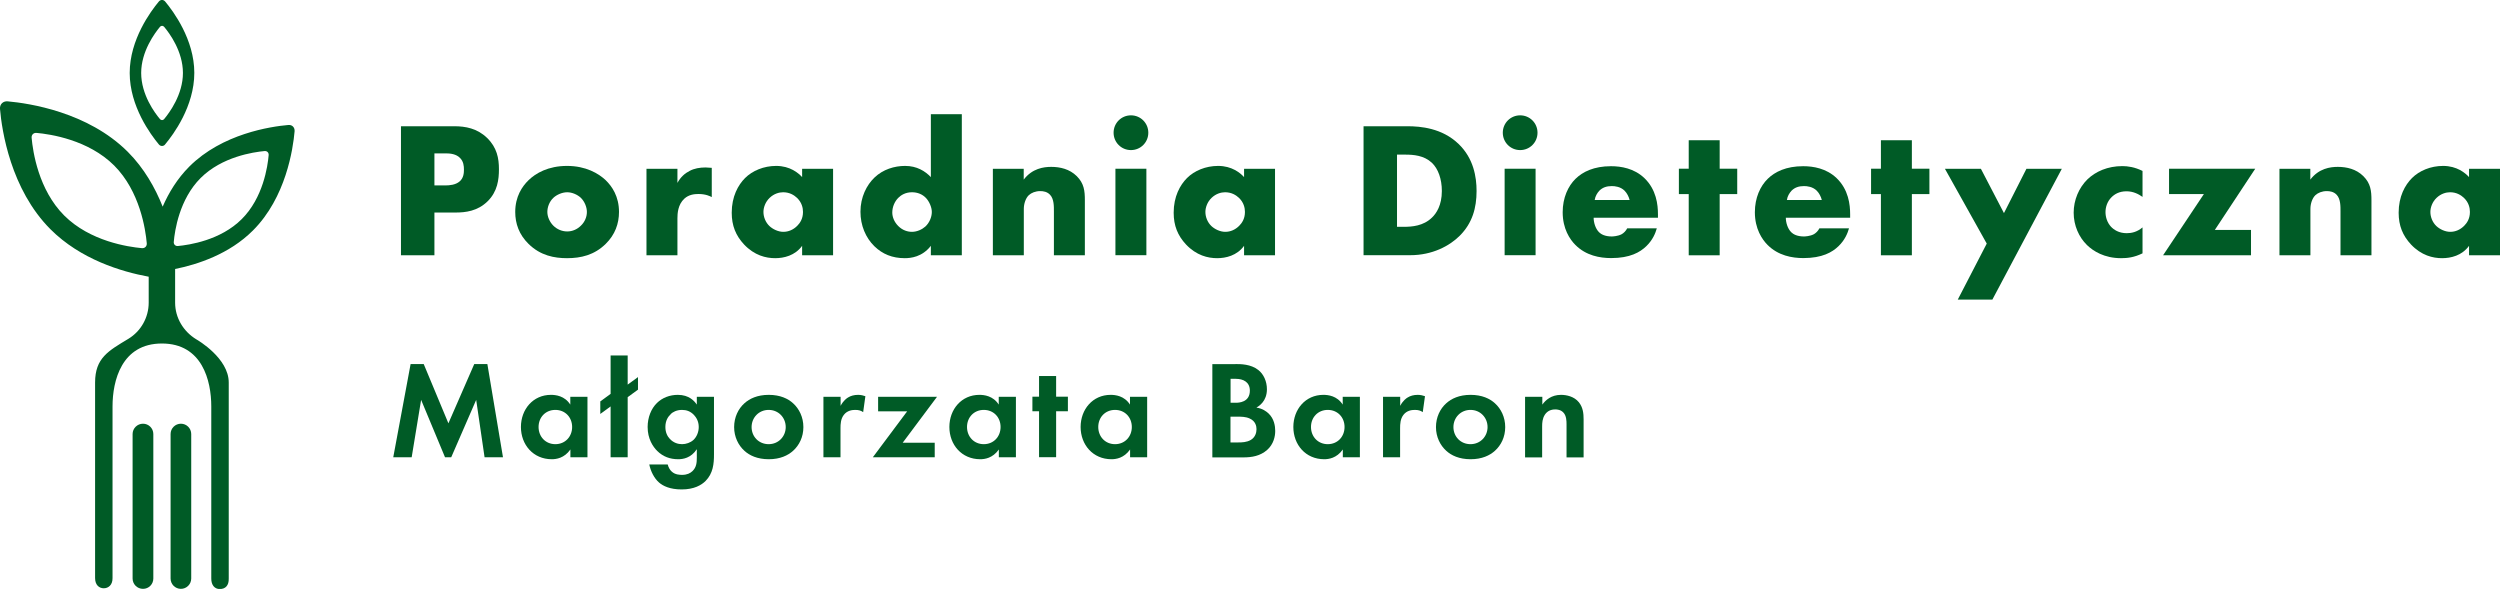 <svg width="416" height="98" viewBox="0 0 416 98" fill="none" xmlns="http://www.w3.org/2000/svg">
<g clip-path="url(#clip0_177_394)">
<path d="M72.288 35.365V42.48H66.721V21.007H75.594C77.455 21.007 79.397 21.36 81.034 22.934C82.703 24.54 83.023 26.355 83.023 28.154C83.023 29.856 82.799 31.864 81.13 33.502C79.461 35.14 77.455 35.365 75.787 35.365H72.272H72.288ZM72.288 30.852H74.15C74.728 30.852 75.819 30.788 76.493 30.177C77.167 29.599 77.199 28.732 77.199 28.218C77.199 27.64 77.135 26.869 76.557 26.291C75.915 25.616 74.888 25.52 74.182 25.52H72.288V30.868V30.852Z" fill="#005B26"/>
<path d="M100.787 40.584C98.893 42.447 96.663 42.961 94.352 42.961C92.266 42.961 89.939 42.544 87.95 40.584C86.377 39.043 85.735 37.212 85.735 35.268C85.735 32.699 86.891 31.012 87.95 29.985C89.137 28.828 91.223 27.608 94.352 27.608C97.481 27.608 99.599 28.86 100.787 29.985C101.846 31.012 103.001 32.683 103.001 35.268C103.001 37.196 102.359 39.043 100.787 40.584ZM92.074 32.924C91.432 33.534 91.079 34.433 91.079 35.268C91.079 36.104 91.496 36.971 92.074 37.549C92.683 38.159 93.518 38.513 94.384 38.513C95.251 38.513 96.053 38.159 96.663 37.549C97.305 36.939 97.658 36.104 97.658 35.268C97.658 34.498 97.305 33.566 96.663 32.924C96.085 32.378 95.187 31.992 94.384 31.992C93.582 31.992 92.651 32.378 92.074 32.924Z" fill="#005B26"/>
<path d="M107.574 28.09H112.725V30.434C113.239 29.471 113.977 28.828 114.747 28.443C115.517 28.025 116.448 27.865 117.411 27.865C117.539 27.865 117.764 27.897 118.438 27.929V32.795C118.181 32.667 117.475 32.281 116.223 32.281C115.549 32.281 114.619 32.378 113.881 33.052C112.789 34.048 112.725 35.557 112.725 36.328V42.48H107.574V28.09Z" fill="#005B26"/>
<path d="M133.473 28.09H138.624V42.48H133.473V40.906C132.286 42.544 130.424 42.961 128.996 42.961C127.456 42.961 125.546 42.512 123.813 40.681C122.433 39.203 121.759 37.549 121.759 35.397C121.759 32.699 122.818 30.788 123.974 29.631C125.193 28.411 127.087 27.608 129.156 27.608C131.467 27.608 132.863 28.796 133.473 29.471V28.09ZM128.065 32.924C127.359 33.598 127.038 34.53 127.038 35.268C127.038 36.104 127.391 37.003 128.033 37.613C128.579 38.127 129.477 38.577 130.344 38.577C131.21 38.577 132.013 38.224 132.655 37.581C133.104 37.131 133.617 36.425 133.617 35.268C133.617 34.594 133.425 33.694 132.622 32.924C132.141 32.474 131.403 31.992 130.312 31.992C129.67 31.992 128.803 32.217 128.065 32.924Z" fill="#005B26"/>
<path d="M160.046 42.48H154.895V40.906C153.451 42.769 151.557 42.961 150.546 42.961C148.492 42.961 146.84 42.287 145.492 40.97C144.048 39.557 143.181 37.517 143.181 35.236C143.181 32.795 144.208 30.788 145.524 29.535C146.936 28.186 148.829 27.608 150.61 27.608C152.568 27.608 153.948 28.475 154.895 29.471V18.999H160.046V42.48ZM153.964 37.71C154.638 37.099 155.055 36.136 155.055 35.269C155.055 34.465 154.606 33.502 154.092 32.956C153.515 32.346 152.713 31.992 151.75 31.992C150.659 31.992 149.92 32.474 149.471 32.924C148.894 33.502 148.476 34.401 148.476 35.365C148.476 36.104 148.797 36.939 149.471 37.613C150.177 38.32 151.012 38.577 151.75 38.577C152.584 38.577 153.419 38.191 153.964 37.71Z" fill="#005B26"/>
<path d="M165.197 28.09H170.347V29.888C171.759 28.025 173.669 27.768 174.921 27.768C176.397 27.768 177.969 28.122 179.173 29.31C180.392 30.531 180.521 31.751 180.521 33.341V42.48H175.37V35.204C175.37 34.369 175.402 33.116 174.728 32.41C174.247 31.896 173.605 31.799 173.091 31.799C172.289 31.799 171.615 32.089 171.198 32.474C170.684 32.956 170.363 33.887 170.363 34.755V42.48H165.213V28.09H165.197Z" fill="#005B26"/>
<path d="M188.191 19.192C189.795 19.192 191.079 20.477 191.079 22.083C191.079 23.689 189.795 24.974 188.191 24.974C186.586 24.974 185.302 23.689 185.302 22.083C185.302 20.477 186.586 19.192 188.191 19.192ZM190.758 28.073V42.464H185.607V28.073H190.758Z" fill="#005B26"/>
<path d="M207.013 28.09H212.164V42.48H207.013V40.906C205.826 42.544 203.964 42.961 202.536 42.961C200.996 42.961 199.086 42.512 197.353 40.681C195.973 39.203 195.299 37.549 195.299 35.397C195.299 32.699 196.358 30.788 197.514 29.631C198.733 28.411 200.627 27.608 202.697 27.608C205.007 27.608 206.403 28.796 207.013 29.471V28.09ZM201.606 32.924C200.899 33.598 200.579 34.53 200.579 35.268C200.579 36.104 200.932 37.003 201.573 37.613C202.119 38.127 203.018 38.577 203.884 38.577C204.751 38.577 205.553 38.224 206.195 37.581C206.644 37.131 207.158 36.425 207.158 35.268C207.158 34.594 206.965 33.694 206.163 32.924C205.681 32.474 204.943 31.992 203.852 31.992C203.21 31.992 202.344 32.217 201.606 32.924Z" fill="#005B26"/>
<path d="M226.895 42.48V21.007H234.196C236.346 21.007 239.956 21.296 242.716 23.962C245.219 26.371 245.701 29.471 245.701 31.783C245.701 34.61 244.995 37.132 242.909 39.219C241.208 40.922 238.336 42.464 234.677 42.464H226.895V42.48ZM232.463 37.742H233.586C234.934 37.742 236.843 37.613 238.287 36.2C238.993 35.526 239.924 34.176 239.924 31.783C239.924 29.792 239.314 28.073 238.255 27.078C236.94 25.857 235.207 25.729 233.811 25.729H232.463V37.742Z" fill="#005B26"/>
<path d="M252.954 19.192C254.558 19.192 255.842 20.477 255.842 22.083C255.842 23.689 254.558 24.974 252.954 24.974C251.349 24.974 250.065 23.689 250.065 22.083C250.065 20.477 251.349 19.192 252.954 19.192ZM255.521 28.073V42.464H250.37V28.073H255.521Z" fill="#005B26"/>
<path d="M275.9 36.232H265.181C265.181 37.003 265.47 38.031 266.079 38.641C266.4 38.962 267.042 39.348 268.198 39.348C268.326 39.348 269.225 39.316 269.866 38.962C270.187 38.77 270.54 38.448 270.765 37.999H275.691C275.467 38.802 275.017 39.926 273.958 40.954C272.899 41.982 271.23 42.945 268.101 42.945C266.208 42.945 263.913 42.528 262.148 40.761C261.217 39.83 260.03 38.063 260.03 35.317C260.03 32.908 260.929 30.964 262.18 29.744C263.368 28.587 265.229 27.656 268.069 27.656C269.738 27.656 271.904 28.009 273.605 29.615C275.627 31.543 275.884 34.064 275.884 35.67V36.216L275.9 36.232ZM271.166 33.277C271.038 32.731 270.717 32.121 270.332 31.735C269.658 31.061 268.727 30.964 268.214 30.964C267.347 30.964 266.673 31.189 266.128 31.735C265.775 32.121 265.454 32.635 265.357 33.277H271.182H271.166Z" fill="#005B26"/>
<path d="M286.153 32.297V42.48H281.003V32.297H279.366V28.073H281.003V23.336H286.153V28.073H289.074V32.297H286.153Z" fill="#005B26"/>
<path d="M307.88 36.232H297.161C297.161 37.003 297.45 38.031 298.06 38.641C298.381 38.962 299.023 39.348 300.178 39.348C300.306 39.348 301.205 39.316 301.847 38.962C302.168 38.77 302.521 38.448 302.745 37.999H307.672C307.447 38.802 306.998 39.926 305.939 40.954C304.88 41.982 303.211 42.945 300.082 42.945C298.188 42.945 295.894 42.528 294.128 40.761C293.198 39.83 292.01 38.063 292.01 35.317C292.01 32.908 292.909 30.964 294.161 29.744C295.348 28.587 297.209 27.656 300.05 27.656C301.718 27.656 303.885 28.009 305.586 29.615C307.607 31.543 307.864 34.064 307.864 35.67V36.216L307.88 36.232ZM303.147 33.277C303.018 32.731 302.697 32.121 302.312 31.735C301.638 31.061 300.707 30.964 300.194 30.964C299.327 30.964 298.654 31.189 298.108 31.735C297.755 32.121 297.434 32.635 297.338 33.277H303.163H303.147Z" fill="#005B26"/>
<path d="M318.134 32.297V42.48H312.983V32.297H311.346V28.073H312.983V23.336H318.134V28.073H321.054V32.297H318.134Z" fill="#005B26"/>
<path d="M330.586 40.52L323.638 28.09H329.623L333.458 35.461L337.197 28.09H343.086L331.532 49.851H325.772L330.602 40.52H330.586Z" fill="#005B26"/>
<path d="M356.516 42.158C355.136 42.833 354.013 42.961 352.938 42.961C350.146 42.961 348.301 41.773 347.274 40.777C345.926 39.46 345.059 37.517 345.059 35.397C345.059 33.277 345.926 31.237 347.37 29.824C348.718 28.539 350.708 27.64 353.163 27.64C354.061 27.64 355.217 27.8 356.516 28.443V32.763C355.842 32.281 354.944 31.832 353.853 31.832C352.633 31.832 351.863 32.313 351.349 32.827C350.643 33.534 350.355 34.465 350.355 35.301C350.355 36.136 350.643 37.035 351.253 37.71C351.735 38.224 352.569 38.802 353.885 38.802C354.623 38.802 355.586 38.641 356.516 37.838V42.158Z" fill="#005B26"/>
<path d="M368.551 38.256H374.568V42.48H359.934L366.722 32.297H360.929V28.073H375.274L368.551 38.256Z" fill="#005B26"/>
<path d="M379.286 28.09H384.437V29.888C385.849 28.025 387.759 27.768 389.01 27.768C390.486 27.768 392.059 28.122 393.262 29.31C394.482 30.531 394.61 31.751 394.61 33.341V42.48H389.459V35.204C389.459 34.369 389.492 33.116 388.818 32.41C388.336 31.896 387.694 31.799 387.181 31.799C386.379 31.799 385.705 32.089 385.287 32.474C384.774 32.956 384.453 33.887 384.453 34.755V42.48H379.302V28.09H379.286Z" fill="#005B26"/>
<path d="M410.849 28.09H416V42.48H410.849V40.906C409.662 42.544 407.8 42.961 406.372 42.961C404.832 42.961 402.922 42.512 401.189 40.681C399.809 39.203 399.135 37.549 399.135 35.397C399.135 32.699 400.194 30.788 401.35 29.631C402.569 28.411 404.463 27.608 406.533 27.608C408.843 27.608 410.239 28.796 410.849 29.471V28.09ZM405.442 32.924C404.736 33.598 404.415 34.53 404.415 35.268C404.415 36.104 404.768 37.003 405.409 37.613C405.955 38.127 406.854 38.577 407.72 38.577C408.587 38.577 409.389 38.224 410.031 37.581C410.48 37.131 410.994 36.425 410.994 35.268C410.994 34.594 410.801 33.694 409.999 32.924C409.517 32.474 408.779 31.992 407.688 31.992C407.046 31.992 406.18 32.217 405.442 32.924Z" fill="#005B26"/>
<path d="M68.325 60.58H70.507L74.615 70.441L78.916 60.58H81.098L83.697 76.094H80.633L79.237 66.538L75.081 76.094H74.054L70.074 66.538L68.502 76.094H65.437L68.325 60.58Z" fill="#005B26"/>
<path d="M94.914 66.024H97.754V76.094H94.914V74.793C93.887 76.254 92.539 76.415 91.817 76.415C88.72 76.415 86.682 73.99 86.682 71.051C86.682 68.112 88.704 65.703 91.672 65.703C92.443 65.703 93.951 65.847 94.898 67.325V66.024H94.914ZM89.618 71.051C89.618 72.657 90.774 73.91 92.41 73.91C94.047 73.91 95.203 72.657 95.203 71.051C95.203 69.445 94.047 68.208 92.41 68.208C90.774 68.208 89.618 69.445 89.618 71.051Z" fill="#005B26"/>
<path d="M104.445 59.134V64L106.162 62.748V64.836L104.445 66.088V76.094H101.605V67.63L99.888 68.883V66.795L101.605 65.542V59.15H104.445V59.134Z" fill="#005B26"/>
<path d="M115.966 66.024H118.807V75.628C118.807 77.17 118.662 78.76 117.411 80.029C116.721 80.719 115.501 81.442 113.431 81.442C111.474 81.442 110.318 80.864 109.66 80.286C108.874 79.611 108.264 78.423 108.04 77.282H111.104C111.217 77.748 111.474 78.214 111.794 78.487C112.356 79.001 113.126 79.017 113.511 79.017C114.33 79.017 114.859 78.744 115.228 78.391C115.886 77.764 115.95 76.977 115.95 76.158V74.745C114.972 76.238 113.624 76.415 112.854 76.415C111.506 76.415 110.35 75.998 109.371 75.05C108.633 74.311 107.767 73.01 107.767 71.051C107.767 69.477 108.345 67.999 109.323 67.052C110.206 66.185 111.441 65.703 112.789 65.703C114.667 65.703 115.549 66.731 115.95 67.325V66.024H115.966ZM111.618 68.915C111.153 69.332 110.719 70.007 110.719 71.051C110.719 71.934 111.04 72.593 111.457 73.026C112.067 73.685 112.821 73.91 113.495 73.91C114.169 73.91 114.891 73.653 115.373 73.219C115.95 72.689 116.271 71.87 116.271 71.051C116.271 70.103 115.854 69.445 115.453 69.027C114.891 68.449 114.25 68.208 113.479 68.208C112.581 68.208 111.939 68.578 111.602 68.899L111.618 68.915Z" fill="#005B26"/>
<path d="M131.981 67.116C132.976 68.016 133.682 69.413 133.682 71.067C133.682 72.721 132.992 74.086 131.981 75.002C131.114 75.789 129.814 76.415 127.921 76.415C126.028 76.415 124.712 75.789 123.861 75.002C122.866 74.102 122.16 72.705 122.16 71.067C122.16 69.429 122.85 68.016 123.861 67.116C124.728 66.329 126.028 65.703 127.921 65.703C129.814 65.703 131.13 66.329 131.981 67.116ZM130.745 71.067C130.745 69.493 129.542 68.208 127.905 68.208C126.268 68.208 125.065 69.493 125.065 71.067C125.065 72.641 126.252 73.91 127.905 73.91C129.558 73.91 130.745 72.609 130.745 71.067Z" fill="#005B26"/>
<path d="M137.035 66.024H139.876V67.534C140.325 66.666 140.919 66.249 141.127 66.136C141.56 65.864 142.122 65.703 142.796 65.703C143.277 65.703 143.678 65.815 143.999 65.928L143.63 68.578C143.261 68.321 142.892 68.208 142.299 68.208C141.769 68.208 140.967 68.321 140.421 69.027C139.892 69.702 139.859 70.569 139.859 71.26V76.094H137.019V66.024H137.035Z" fill="#005B26"/>
<path d="M150.209 73.669H155.537V76.094H145.235L150.947 68.449H146.118V66.024H155.922L150.209 73.669Z" fill="#005B26"/>
<path d="M166.207 66.024H169.048V76.094H166.207V74.793C165.18 76.254 163.833 76.415 163.111 76.415C160.014 76.415 157.976 73.99 157.976 71.051C157.976 68.112 159.998 65.703 162.966 65.703C163.736 65.703 165.245 65.847 166.191 67.325V66.024H166.207ZM160.912 71.051C160.912 72.657 162.068 73.91 163.704 73.91C165.341 73.91 166.496 72.657 166.496 71.051C166.496 69.445 165.341 68.208 163.704 68.208C162.068 68.208 160.912 69.445 160.912 71.051Z" fill="#005B26"/>
<path d="M175.739 68.433V76.078H172.899V68.433H171.792V66.008H172.899V62.571H175.739V66.008H177.697V68.433H175.739Z" fill="#005B26"/>
<path d="M188.046 66.024H190.887V76.094H188.046V74.793C187.019 76.254 185.672 76.415 184.95 76.415C181.853 76.415 179.815 73.99 179.815 71.051C179.815 68.112 181.837 65.703 184.805 65.703C185.575 65.703 187.084 65.847 188.03 67.325V66.024H188.046ZM182.751 71.051C182.751 72.657 183.907 73.91 185.543 73.91C187.18 73.91 188.335 72.657 188.335 71.051C188.335 69.445 187.18 68.208 185.543 68.208C183.907 68.208 182.751 69.445 182.751 71.051Z" fill="#005B26"/>
<path d="M205.585 60.58C206.451 60.58 208.12 60.58 209.372 61.559C210.271 62.25 210.816 63.47 210.816 64.771C210.816 66.779 209.484 67.582 209.067 67.823C210.094 67.983 210.688 68.433 211.089 68.802C212.02 69.686 212.196 70.89 212.196 71.709C212.196 72.609 211.939 73.894 210.864 74.857C209.709 75.885 208.281 76.11 206.933 76.11H201.734V60.596H205.569L205.585 60.58ZM204.767 67.02H205.633C206.098 67.02 207.976 66.972 207.976 64.996C207.976 63.583 206.885 63.037 205.649 63.037H204.767V67.02ZM204.767 73.621H206.066C206.628 73.621 207.462 73.605 208.136 73.203C208.874 72.753 209.083 72.014 209.083 71.404C209.083 70.922 208.923 70.071 207.944 69.638C207.286 69.332 206.532 69.332 205.874 69.332H204.751V73.605L204.767 73.621Z" fill="#005B26"/>
<path d="M223.445 66.024H226.285V76.094H223.445V74.793C222.418 76.254 221.07 76.415 220.348 76.415C217.251 76.415 215.213 73.99 215.213 71.051C215.213 68.112 217.235 65.703 220.203 65.703C220.973 65.703 222.482 65.847 223.428 67.325V66.024H223.445ZM218.149 71.051C218.149 72.657 219.305 73.91 220.941 73.91C222.578 73.91 223.733 72.657 223.733 71.051C223.733 69.445 222.578 68.208 220.941 68.208C219.305 68.208 218.149 69.445 218.149 71.051Z" fill="#005B26"/>
<path d="M230.152 66.024H232.992V67.534C233.441 66.666 234.035 66.249 234.244 66.136C234.677 65.864 235.239 65.703 235.913 65.703C236.394 65.703 236.795 65.815 237.116 65.928L236.747 68.578C236.378 68.321 236.009 68.208 235.415 68.208C234.886 68.208 234.083 68.321 233.538 69.027C233.008 69.702 232.976 70.569 232.976 71.26V76.094H230.136V66.024H230.152Z" fill="#005B26"/>
<path d="M248.766 67.116C249.761 68.016 250.467 69.413 250.467 71.067C250.467 72.721 249.777 74.086 248.766 75.002C247.899 75.789 246.599 76.415 244.706 76.415C242.812 76.415 241.497 75.789 240.646 75.002C239.651 74.102 238.945 72.705 238.945 71.067C238.945 69.429 239.635 68.016 240.646 67.116C241.513 66.329 242.812 65.703 244.706 65.703C246.599 65.703 247.915 66.329 248.766 67.116ZM247.53 71.067C247.53 69.493 246.327 68.208 244.69 68.208C243.053 68.208 241.85 69.493 241.85 71.067C241.85 72.641 243.037 73.91 244.69 73.91C246.343 73.91 247.53 72.609 247.53 71.067Z" fill="#005B26"/>
<path d="M253.804 66.024H256.644V67.325C257.174 66.586 258.137 65.703 259.757 65.703C260.64 65.703 261.94 65.96 262.726 66.939C263.416 67.807 263.512 68.802 263.512 69.782V76.11H260.672V70.617C260.672 70.055 260.656 69.172 260.142 68.642C259.709 68.176 259.099 68.128 258.811 68.128C258.072 68.128 257.479 68.385 257.061 69.011C256.644 69.67 256.612 70.376 256.612 70.971V76.11H253.772V66.04L253.804 66.024Z" fill="#005B26"/>
<path d="M27.487 24.01C28.851 22.388 32.333 17.682 32.333 12.126C32.333 6.569 28.835 1.879 27.487 0.257C27.198 -0.096 26.717 -0.096 26.428 0.257C25.08 1.879 21.582 6.585 21.582 12.142C21.582 17.698 25.08 22.404 26.428 24.026C26.717 24.38 27.198 24.38 27.487 24.026V24.01ZM26.621 4.465C26.813 4.24 27.118 4.24 27.311 4.465C28.193 5.509 30.44 8.544 30.44 12.142C30.44 15.739 28.177 18.774 27.311 19.818C27.118 20.043 26.813 20.043 26.621 19.818C25.738 18.774 23.492 15.739 23.492 12.142C23.492 8.544 25.754 5.509 26.621 4.465Z" fill="#005B26"/>
<path d="M23.797 70.505C22.85 70.505 22.064 71.276 22.064 72.223V96.266C22.064 97.213 22.834 97.984 23.797 97.984C24.759 97.984 25.514 97.213 25.514 96.266V72.223C25.514 71.276 24.744 70.505 23.797 70.505Z" fill="#005B26"/>
<path d="M30.103 70.505C29.156 70.505 28.386 71.276 28.386 72.223V96.266C28.386 97.213 29.156 97.984 30.103 97.984C31.05 97.984 31.82 97.213 31.82 96.266V72.223C31.82 71.276 31.05 70.505 30.103 70.505Z" fill="#005B26"/>
<path d="M42.105 38.336C47.577 32.859 48.765 24.781 49.021 21.842C49.069 21.2 48.604 20.734 47.978 20.798C45.042 21.055 36.971 22.244 31.499 27.72C29.509 29.712 28.081 32.056 27.07 34.385C25.819 31.253 23.989 27.993 21.261 25.263C14.618 18.63 4.83 17.184 1.268 16.863C0.497 16.799 -0.064 17.361 -9.80357e-06 18.132C0.305 21.697 1.765 31.494 8.392 38.143C13.399 43.154 20.186 45.21 24.743 46.045V50.365C24.743 52.822 23.46 55.103 21.374 56.372C18.052 58.379 15.822 59.552 15.822 63.663V96.185C15.822 97.358 16.512 97.888 17.266 97.888C18.02 97.888 18.742 97.358 18.726 96.185V67.63C18.726 63.342 20.234 57.159 26.942 57.159C33.649 57.159 35.157 63.342 35.157 67.63V96.249C35.141 97.341 35.703 98.016 36.569 98.016C37.516 98.016 38.094 97.422 38.062 96.281V63.647C38.062 59.616 32.927 56.612 32.67 56.468C30.52 55.167 29.14 52.886 29.14 50.365V44.76C32.879 44.005 38.158 42.287 42.089 38.352L42.105 38.336ZM23.604 41.291C21.309 41.082 14.987 40.151 10.687 35.863C6.402 31.575 5.472 25.247 5.263 22.934C5.215 22.436 5.584 22.067 6.082 22.115C8.376 22.324 14.698 23.255 18.999 27.543C23.283 31.831 24.214 38.159 24.422 40.472C24.471 40.97 24.102 41.339 23.604 41.291ZM28.915 40.263C29.076 38.368 29.846 33.148 33.392 29.615C36.938 26.082 42.138 25.311 44.031 25.134C44.432 25.102 44.737 25.391 44.705 25.809C44.544 27.704 43.774 32.924 40.228 36.457C36.698 39.99 31.483 40.761 29.589 40.938C29.188 40.97 28.883 40.665 28.915 40.263Z" fill="#005B26"/>
</g>
<defs>
<clipPath id="clip0_177_394">
<rect width="416" height="98" fill="white"/>
</clipPath>
</defs>
</svg>
